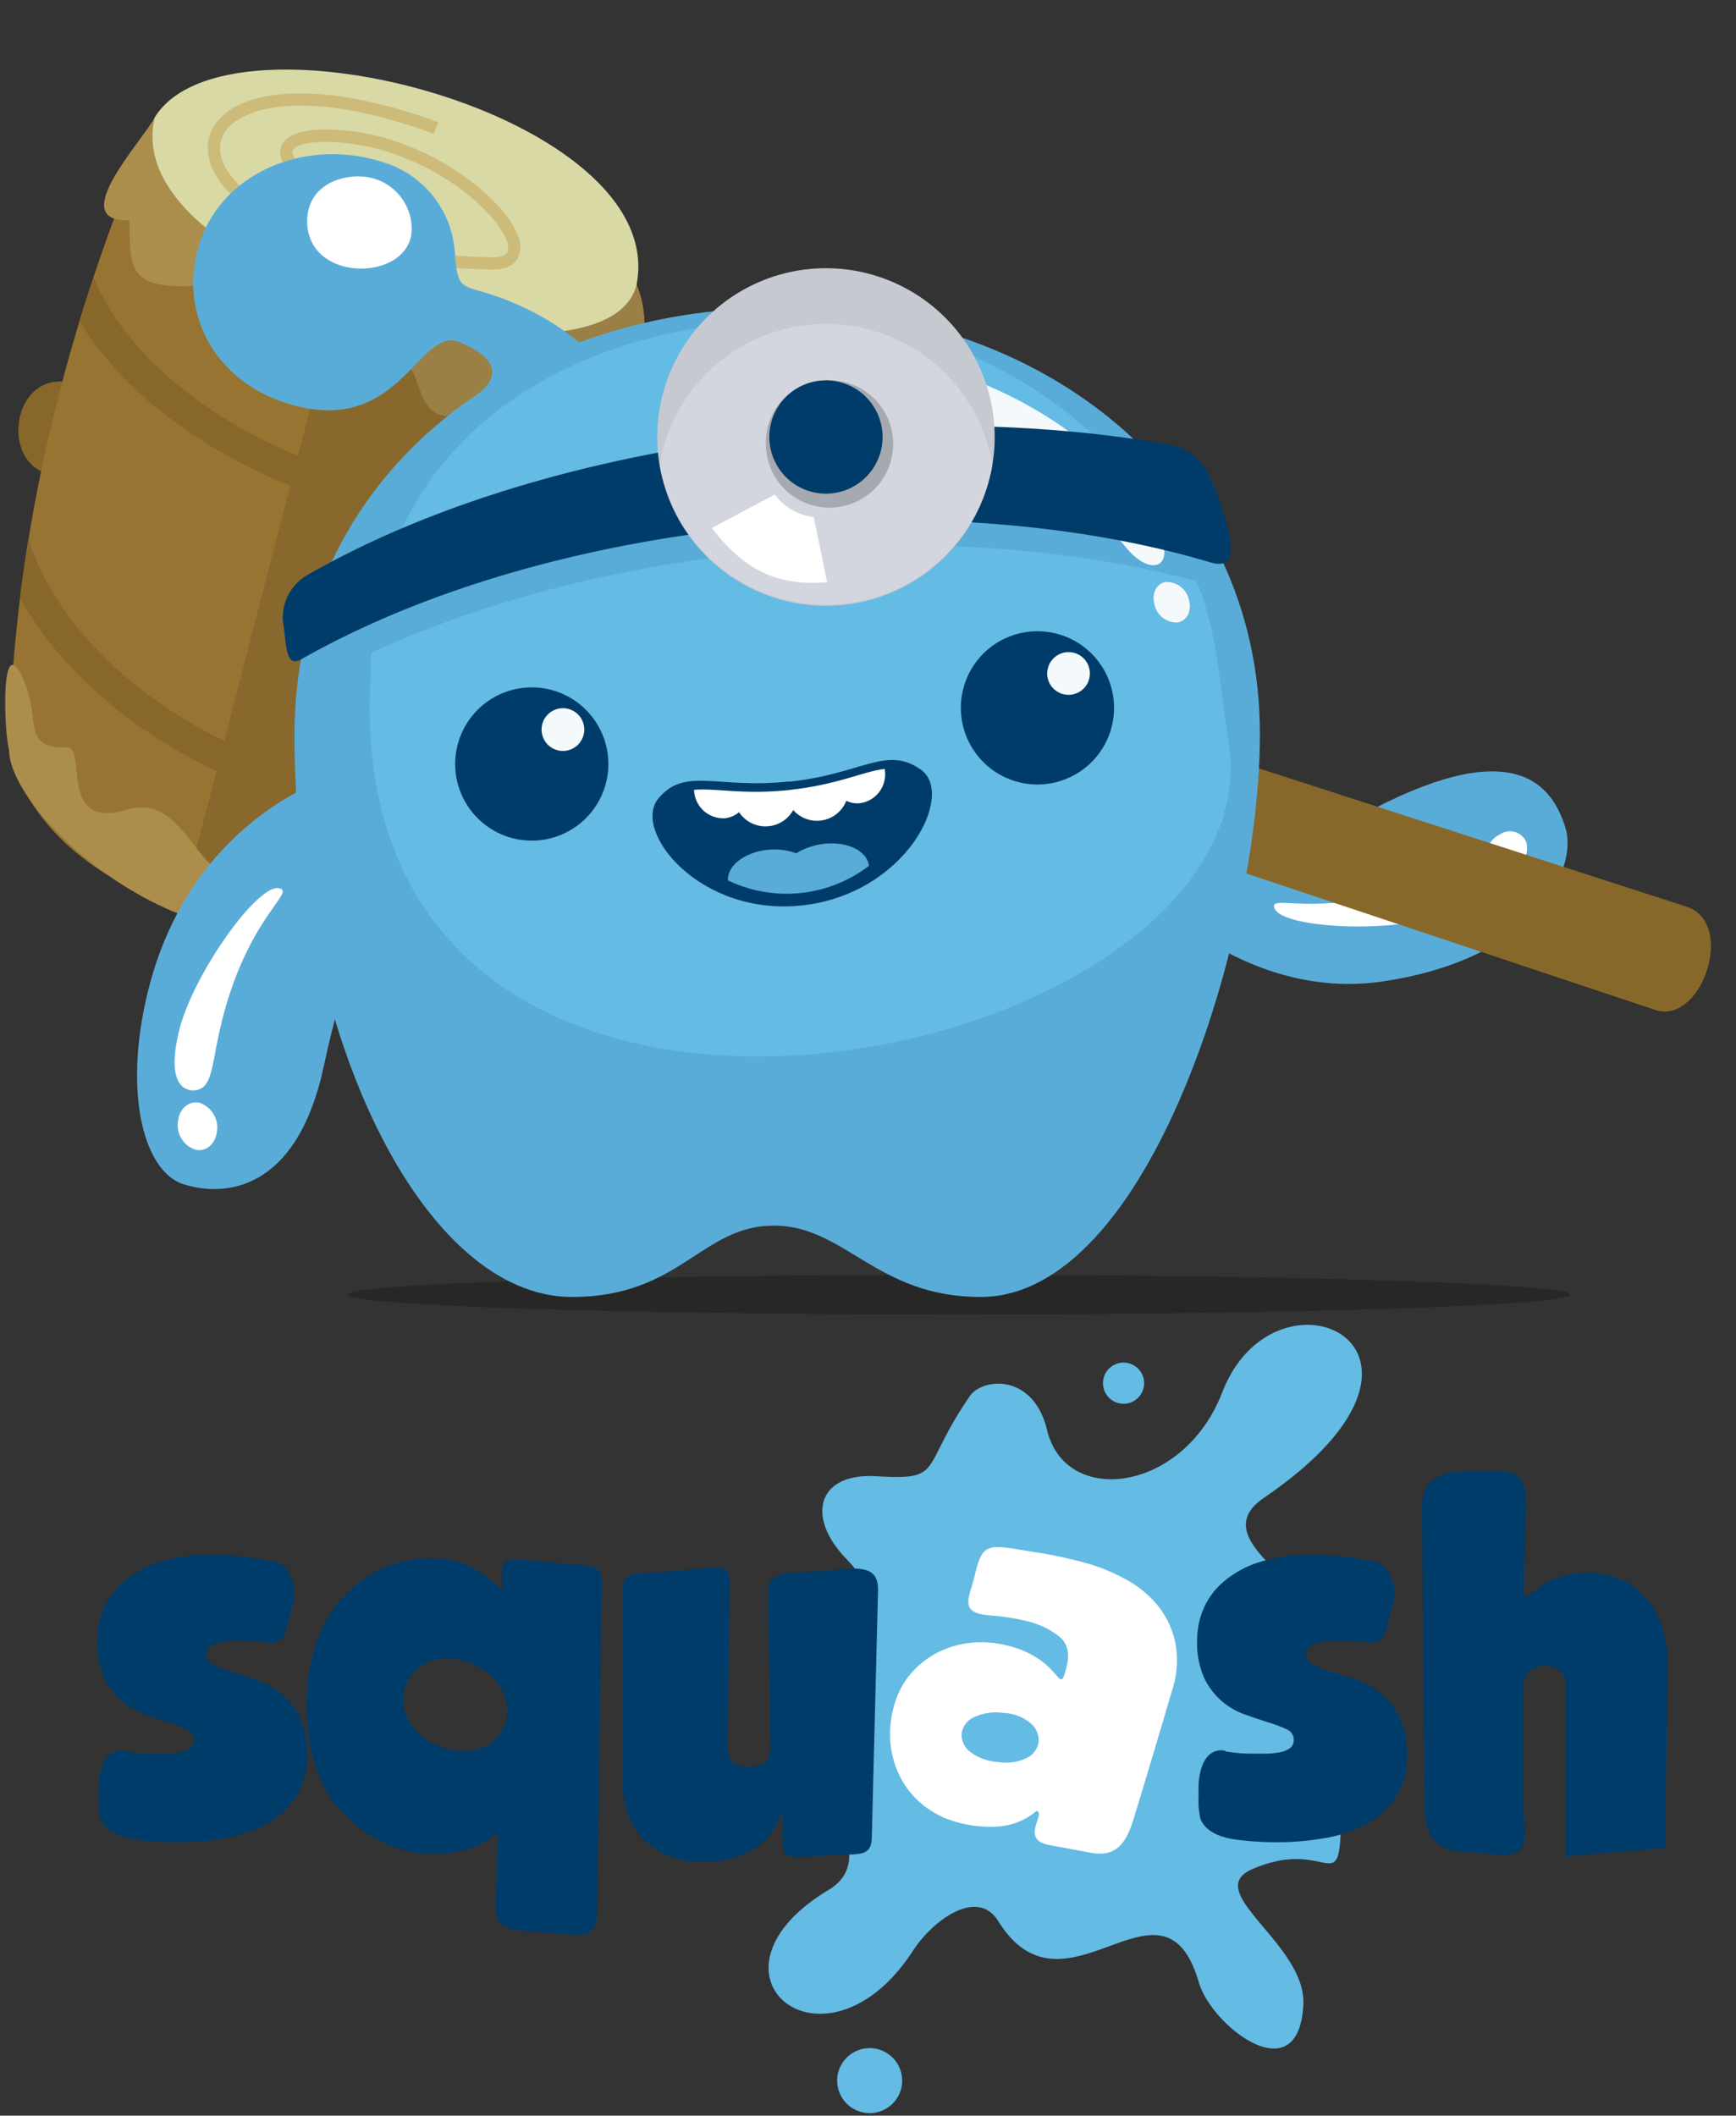 <svg xmlns="http://www.w3.org/2000/svg" viewBox="-0.67 -9 224.41 273.381"><rect x="-0.67" y="-9" width="224.41" height="273.381" fill="#333333" stroke="none"/><defs><style>.cls-1{fill:#5aacd8;}.cls-1,.cls-11,.cls-12,.cls-13,.cls-14,.cls-15,.cls-16,.cls-17,.cls-2,.cls-4,.cls-5,.cls-6,.cls-7,.cls-8,.cls-9{fill-rule:evenodd;}.cls-19,.cls-2{fill:#fff;}.cls-3,.cls-6{fill:#87682a;}.cls-4{fill:#987433;}.cls-5{fill:#89682e;}.cls-7{fill:#ab8e4b;}.cls-8{fill:#9a8044;}.cls-9{fill:#d9d9a6;}.cls-10{fill:#cdbb79;}.cls-11{opacity:0.24;}.cls-12{fill:#64bbe4;}.cls-13{fill:#f4fafb;}.cls-14,.cls-18{fill:#003c6a;}.cls-15{fill:#c6c9d0;}.cls-16{fill:#d3d6de;}.cls-17{fill:#a6aab0;}</style></defs><g id="Layer_2" data-name="Layer 2"><g id="Layer_1-2" data-name="Layer 1"><path class="cls-1" d="M142.14,97c.2-5.78,16.48,7.94,34.79-1.51s23.07-3,24.76,2.46S197.62,115,177.9,117.84s-36-15.12-35.76-20.89"/><path class="cls-2" d="M191.51,102.46a3.17,3.17,0,0,1,1.73-3.65,2.29,2.29,0,0,1,3.39,1,3.17,3.17,0,0,1-1.73,3.65c-1.41.74-2.93.31-3.39-1m-27.39,6c-1-2.23,5.28,1.48,18.47-3.25,4.7-1.69,6.7-3.13,8-1.29.57.79,1.38,3.18-5.24,5.43S165.24,110.9,164.12,108.43Z"/><path class="cls-3" d="M217.67,108.26c6.07,2.52,1.37,15.65-4.7,13.13L4.74,51.93C-.27,49.7,1.13,40,7.38,40.3Z"/><path class="cls-4" d="M81.62,27.79C79.13,5.25,35.54-7.35,19.35,6.14,7.94,32.37,1.07,60,.5,87.89c4.31,18.43,33.2,28.36,49.89,17.59C67.15,83.83,77.22,56.73,81.62,27.79"/><path class="cls-5" d="M81.62,27.79a19.15,19.15,0,0,0-1.69-6L43.1,29.58,22.75,108.26c9.37,2.77,19.84,2.25,27.64-2.78C67.15,83.83,77.22,56.73,81.62,27.79"/><path class="cls-6" d="M3,60.63c-.41,2.53-.78,5.07-1.09,7.61.52,1,1.08,1.89,1.7,2.81C8.44,78.36,16,84.71,24.46,89.22s18,7.18,26.82,7.18A38.65,38.65,0,0,0,57.11,96q1.47-2.3,2.87-4.66a33.13,33.13,0,0,1-8.72,1.11c-8.14,0-17-2.51-24.93-6.72S11.4,75.61,7,68.87A31.71,31.71,0,0,1,3,60.63"/><path class="cls-6" d="M11.42,26.8q-.95,2.84-1.81,5.69a38.49,38.49,0,0,0,3,4.26c5.58,6.94,14,12.73,23.23,16.61s19.5,5.86,28.81,5.21a41.77,41.77,0,0,0,10.5-2c.49-1.62,1-3.24,1.42-4.88a35,35,0,0,1-12.2,3c-8.6.6-18.12-1.26-26.79-4.89s-16.45-9-21.6-15.38a31.15,31.15,0,0,1-4.54-7.53"/><path class="cls-7" d="M.5,87.89c0,9.65,29.8,35.32,49.89,17.59,1.7-2.19,3.32-4.43,4.88-6.73-.52.18-.85.34-.86.33-2-4-7.64,6.42-8.49,4.73-2.68-5.31-12.67,1.68-17.76-.07-3.59-1.23-6-10.09-12.25-8.15-9.23,2.86-5.2-8-7.92-8-5.9.11-3.31-3.42-5.59-8.69-3.07-7.08-2.56,6.79-1.9,9"/><path class="cls-7" d="M81.62,27.79C79.13,5.25,35.54-7.35,19.35,6.14c-1.52,3-11.66,13.63-3.29,13.33.12,6.2-.49,9.33,10.13,8.33,4.43-.41,3.72,9.93,7.07,8.2,9.43-4.86,7.59,8.06,16.8,2.44,5.38-3.29.47,12.61,14.17,3.45,2.45-1.64,2.53,6.56,14.22,3.91,2.44-6,5.88-11.37,3.17-18"/><path class="cls-8" d="M81.62,27.79a19.15,19.15,0,0,0-1.69-6L43.1,29.58,41.19,37C43.28,39,45,41.52,50.06,38.44c5.38-3.29.47,12.61,14.17,3.45,2.45-1.64,2.53,6.56,14.22,3.91,2.44-6,5.88-11.37,3.17-18"/><path class="cls-9" d="M81.62,27.79C85.9,5.94,28.75-9,19.35,6.14c-5.27,21.33,58.37,37.4,62.27,21.65"/><path class="cls-10" d="M55.4,8.29C43.56,3.93,35.27,3.91,31,6,29,6.87,28,8.19,27.8,9.69s.59,3.33,2.34,5.12c4.48,4.59,15.09,9,32.68,9.44,1.15,0,1.81-.2,2.06-.61a2.11,2.11,0,0,0-.15-1.75,11.48,11.48,0,0,0-2.09-3.08c-4-4.5-12.5-9.63-21.66-9.45-2,0-3.19.39-3.67.9a.71.71,0,0,0-.14.69,3.19,3.19,0,0,0,1,1.32c2,1.82,6.42,3.63,12.35,4l-.1,1.59c-6.32-.41-11.1-2.41-13.32-4.42a4.74,4.74,0,0,1-1.44-2.07,2.2,2.2,0,0,1,.5-2.21c.76-.82,2.33-1.37,4.81-1.42,9.67-.19,18.6,5.23,22.87,10a12.75,12.75,0,0,1,2.38,3.54,3.48,3.48,0,0,1,0,3.16c-.55.92-1.68,1.44-3.47,1.39C44.72,25.35,33.71,20.76,29,15.93c-2.1-2.15-3-4.39-2.78-6.41s1.6-3.84,4.05-5C34.91,2.32,43.66,2.27,56,6.79Z"/><path class="cls-1" d="M58.29,90c2,.75-10.31,6.92-17.08,38.68C37.73,145,28.34,145.74,23,144s-7.89-12.64-4.24-26.07C25.48,93.19,49.07,86.63,58.29,90"/><path class="cls-2" d="M25.12,133.5a3.37,3.37,0,0,1,2.27,3.6c-.15,1.68-1.4,2.78-2.79,2.46a3.33,3.33,0,0,1-2.27-3.6c.14-1.67,1.39-2.77,2.79-2.46m10.2-27.73c2.55.36-4.3,3.85-7.56,18.26-1.17,5.14-1,7.73-3.41,7.87-1,0-3.61-.58-1.86-7.74S32.49,105.37,35.32,105.77Z"/><path class="cls-1" d="M65.39,30c5.46,2.27,9,5,13.44,9.64l-6.08,4.61c-1.61-1.68-13.28-1.06-11.55-2.41,3.45-2.69,1.28-5-1.84-6.35-5.89-3.44-7.72,12.2-22.69,7.7-10-3-14.47-12.36-11.41-21.14s13.61-13.3,23.57-10.1a13.08,13.08,0,0,1,9.31,11.94c.45,5.39,1,3.5,7.25,6.11"/><path class="cls-2" d="M45.77,13.81a6.78,6.78,0,0,1,6.78,6.77c0,6.82-13.51,7.17-13.51-1,0-3.74,3-5.79,6.73-5.79"/><path class="cls-11" d="M123.27,155.73c43.62,0,79,1.15,79,2.56s-35.35,2.57-79,2.57-79-1.15-79-2.57,35.35-2.56,79-2.56"/><path class="cls-1" d="M73.25,158.59c14,0,16.7-9.15,26-9.22s13.3,9.22,26.83,9.22c21.88,0,36.12-47,36.12-72.69,0-32.94-27.93-55.11-62.39-55.11S37.4,53,37.4,85.9c0,39,16.65,72.69,35.85,72.69"/><path class="cls-12" d="M154,66.1c2.67,6.36,3,13.42,4.14,20.63,6.83,42.43-114.9,68.3-110.92-7.9.06-1.18,0-2.34.11-3.47C78.64,60.86,122.17,57.56,154,66.1M102.48,32.35A56.09,56.09,0,0,1,144,50.57c-30.42-3.78-67.17.78-94.49,13.19C56.37,43.34,77.36,32.35,102.48,32.35Z"/><path class="cls-13" d="M150,66.21a2.93,2.93,0,0,1,3,2.22c.44,1.44-.19,2.77-1.41,3a2.92,2.92,0,0,1-3-2.23c-.44-1.43.19-2.77,1.4-3M100.71,49.13c-10.87,2.23-14.25-8.26-.5-11.58,17.22-4.15,41.66,7.07,49,22.52,2,4.12-1.1,5.66-4.43,1.54C135.54,50.19,119,45.39,100.71,49.13Z"/><path class="cls-14" d="M101.44,92c9.38-1,12.47-4.72,16.94-1.54s-1.91,16-15.25,17.52S81,98.39,84.42,94.2s7.65-1.19,17-2.23"/><path class="cls-1" d="M111.66,102.88a17.52,17.52,0,0,1-18.23,1.88c-.11-2.87,4.81-5,8.83-3.5,3.79-2.33,9-1.28,9.4,1.62"/><path class="cls-2" d="M101.56,93.05c6.14-.68,9.37-2.38,12.15-2.69a.77.77,0,0,1,0,.15,3.76,3.76,0,0,1-3.16,4.27,3.32,3.32,0,0,1-1.82-.3,4.08,4.08,0,0,1-6.86,1.19,4.1,4.1,0,0,1-7,.28,3.48,3.48,0,0,1-1.81.78,3.77,3.77,0,0,1-4-3.49,1.1,1.1,0,0,1,0-.18c2.78-.25,6.38.67,12.52,0"/><path class="cls-14" d="M132.34,72.63a9.9,9.9,0,1,1-8.74,10.92,9.89,9.89,0,0,1,8.74-10.92"/><path class="cls-13" d="M137.15,75.28a2.76,2.76,0,1,1-2.44,3,2.78,2.78,0,0,1,2.44-3"/><path class="cls-14" d="M67,79.88A9.9,9.9,0,1,1,58.23,90.8,9.9,9.9,0,0,1,67,79.88"/><path class="cls-13" d="M71.79,82.53a2.76,2.76,0,1,1-2.44,3,2.76,2.76,0,0,1,2.44-3"/><path class="cls-14" d="M38.24,76.21C70.7,57.77,121.08,53.3,155.84,63.68c3.83,1.14,2.81-3.33.8-8.84-1.23-3.34-2.66-5.77-6.19-6.39C115.2,42.2,68.82,48.14,38.94,65.38A6.33,6.33,0,0,0,36,72c.36,2.45.29,5.31,2.23,4.21"/><path class="cls-15" d="M106.1,25.66a21.81,21.81,0,1,1-21.81,21.8,21.8,21.8,0,0,1,21.81-21.8"/><path class="cls-16" d="M127.61,51a21.81,21.81,0,0,1-43,0,21.81,21.81,0,0,1,43,0"/><path class="cls-17" d="M106.1,40.15a8.23,8.23,0,1,1-7.77,8.22,8,8,0,0,1,7.77-8.22"/><path class="cls-14" d="M106.1,40.15a7.32,7.32,0,1,1-7.32,7.31,7.31,7.31,0,0,1,7.32-7.31"/><path class="cls-2" d="M99.48,54.91l-8.14,4.32c4.08,5.19,8.06,7.55,14.91,7l-1.73-8.43a7.18,7.18,0,0,1-5-2.86"/><path class="cls-12" d="M144.56,167.07a2.66,2.66,0,1,1-2.65,2.65,2.66,2.66,0,0,1,2.65-2.65m-32.82,88.58a4.2,4.2,0,1,1-4.19,4.19A4.2,4.2,0,0,1,111.74,255.65Zm.85-73.9c8.9.52,5.54-.78,12.09-10.33,1.65-2.41,8.22-3,10,4.35,2.38,10,17.64,8.12,22.65-4.86,6.94-17.95,33.55-5.59,5.38,13.64-8.69,5.93,10.12,12.36,5.36,17.74-6.89,7.77,4.63,13.28,4.63,20.63,0,15.38-.81,5-11.45,9.59-6.79,2.9,7,9.68,6.56,17.56-.61,11.51-11.87,2.72-13.5-2.89-4.66-16-17.27,6-25.94-7.94-2.73-4.41-8.55,0-11,3.8-11.38,17.54-29,3-10.9-7.85,6.78-4.06-1.3-13.5-3.91-17.28-10.89-15.81,17.9-13.3,6.12-25.54C103.58,187.1,104.88,181.31,112.59,181.75Z"/><path class="cls-18" d="M15.5,217.3a20.35,20.35,0,0,0,3.61.3l1.79,0a10.68,10.68,0,0,0,1.7-.18,3.39,3.39,0,0,0,1.27-.51,1.27,1.27,0,0,0,.51-1.1,1.45,1.45,0,0,0-.94-1.36,16.44,16.44,0,0,0-2.3-.88c-.91-.28-1.91-.62-3-1a9.73,9.73,0,0,1-3-1.7,9.15,9.15,0,0,1-2.31-3,11.09,11.09,0,0,1-.94-4.91,10.35,10.35,0,0,1,.79-4,9.52,9.52,0,0,1,2.55-3.51,13.3,13.3,0,0,1,4.55-2.55,20.45,20.45,0,0,1,6.73-1q1.51,0,3,.12t2.88.33l2.52.43c1.77.33,3,3.44,2.28,5.51-.88,2.72-.66,5.39-3.32,4.95a19.3,19.3,0,0,0-3.15-.24l-1.15,0a10.62,10.62,0,0,0-1.58.18,4.05,4.05,0,0,0-1.39.52,1.08,1.08,0,0,0-.61,1,1.55,1.55,0,0,0,1,1.45,15.21,15.21,0,0,0,2.4.91c.95.28,2,.63,3.12,1a11.1,11.1,0,0,1,3.12,1.73,9.09,9.09,0,0,1,2.4,3,10.69,10.69,0,0,1,1,4.91,9.77,9.77,0,0,1-1.43,5.46,10.51,10.51,0,0,1-3.76,3.49,17,17,0,0,1-5.36,1.85,36,36,0,0,1-6.31.55,41.05,41.05,0,0,1-5-.31c-2.54-.31-4.18-1.17-4.83-2.65a10.52,10.52,0,0,1-.25-3.16c-.19-3.06.76-6.2,3.44-5.71"/><path class="cls-19" d="M129,212.34a6.54,6.54,0,0,0-3.61.49,2.71,2.71,0,0,0-1.74,2.11,2.74,2.74,0,0,0,1.11,2.44,6.63,6.63,0,0,0,3.59,1.3,6.11,6.11,0,0,0,3.75-.55,2.66,2.66,0,0,0,1.5-2.14,2.83,2.83,0,0,0-1-2.27,5.65,5.65,0,0,0-3.63-1.38M133.33,225a8.54,8.54,0,0,1-4.79,2,15.56,15.56,0,0,1-5.41-.52,12.06,12.06,0,0,1-4.17-2,11.3,11.3,0,0,1-3-3.38,12.15,12.15,0,0,1-1.48-4.43,13,13,0,0,1,.4-5.16,10.62,10.62,0,0,1,2.09-4.13,11.59,11.59,0,0,1,3.45-2.79,12.07,12.07,0,0,1,4.38-1.31,13.61,13.61,0,0,1,5,.42,11.77,11.77,0,0,1,4.27,2c2.48,1.94,2.36,3.6,3.09.86.48-1.78.21-3.11-.79-4a10.5,10.5,0,0,0-4.28-2.08,28.64,28.64,0,0,0-4.89-.75c-4.08-.36-2.5-2.3-1.81-5.39,1-4.28,1.87-3.71,7.84-2.76a58.65,58.65,0,0,1,6.23,1.32,24.14,24.14,0,0,1,5.37,2.16,13.79,13.79,0,0,1,4.2,3.45,11.27,11.27,0,0,1,2.23,4.75,12.42,12.42,0,0,1-.41,6.16c-1.82,6.17-3,10.12-4.88,16.29-1,3.43-2.3,5.3-5.62,4.7l-5.37-1C131.1,228.72,134.62,225.33,133.33,225Z"/><path class="cls-18" d="M157.69,217.3a20.35,20.35,0,0,0,3.61.3l1.79,0a10.68,10.68,0,0,0,1.7-.18,3.32,3.32,0,0,0,1.27-.51,1.27,1.27,0,0,0,.51-1.1,1.45,1.45,0,0,0-.93-1.36,17.13,17.13,0,0,0-2.31-.88c-.91-.28-1.91-.62-3-1a9.73,9.73,0,0,1-3-1.7,9.15,9.15,0,0,1-2.31-3,11.09,11.09,0,0,1-.94-4.91,10.54,10.54,0,0,1,.79-4,9.52,9.52,0,0,1,2.55-3.51,13.3,13.3,0,0,1,4.55-2.55,20.45,20.45,0,0,1,6.73-1q1.52,0,3,.12t2.88.33l2.52.43c1.77.33,3,3.44,2.28,5.51-.88,2.72-.66,5.39-3.31,4.95a19.51,19.51,0,0,0-3.16-.24l-1.15,0a10.62,10.62,0,0,0-1.58.18,4.05,4.05,0,0,0-1.39.52,1.08,1.08,0,0,0-.61,1,1.56,1.56,0,0,0,1,1.45,15.21,15.21,0,0,0,2.4.91c.95.28,2,.63,3.12,1a11.1,11.1,0,0,1,3.12,1.73,9.09,9.09,0,0,1,2.4,3,10.69,10.69,0,0,1,1,4.91,9.77,9.77,0,0,1-1.42,5.46,10.62,10.62,0,0,1-3.77,3.49,17,17,0,0,1-5.36,1.85,36,36,0,0,1-6.31.55,41.18,41.18,0,0,1-5-.31c-2.54-.31-4.18-1.17-4.83-2.65a10.52,10.52,0,0,1-.25-3.16c-.19-3.06.76-6.2,3.44-5.71"/><path class="cls-18" d="M100.48,225.27h-.12a8.56,8.56,0,0,1-3.9,4.87,12.83,12.83,0,0,1-6.21,1.43,10.52,10.52,0,0,1-7.58-2.77c-1.93-1.85-2.9-4.55-2.9-8.08V196.84c0-2.86,1.43-2.44,4.36-2.68l5.56-.45c2.31-.18,4-.66,4,1.69-.11,7-.21,14-.34,21.08a2.72,2.72,0,0,0,.65,2.15,3.25,3.25,0,0,0,2.22.65,3.13,3.13,0,0,0,2-.62,2.43,2.43,0,0,0,.71-2.12l-.33-19.71c0-2.87,2.26-2.5,5.23-2.73l4.42-.34c2.87-.23,4.65,0,4.58,2.79-.27,10.85-.53,20.95-.8,31.7,0,2.05-.86,2.3-2.69,2.38l-5.27.23c-2.14.09-3.58.52-3.58-1.61v-4"/><path class="cls-18" d="M43.08,224.62a17.53,17.53,0,0,0,5.46,4.31,15.17,15.17,0,0,0,7,1.62,17,17,0,0,0,4.14-.56,8.68,8.68,0,0,0,4-2.25c-.11,3.39-.18,5.91-.28,9.3-.08,2.5.92,3.21,3.29,3.41l6.7.57c2.49.21,3.09-.77,3.12-3,.21-14.46.38-25.88.58-40.45,0-2.93.56-4.08-2.34-4.33l-6-.52c-2.18-.19-4.54-.84-4.54,1.22v2.63a13.61,13.61,0,0,0-4.15-3.21,11.8,11.8,0,0,0-5.15-1A14.28,14.28,0,0,0,48.07,194a16.71,16.71,0,0,0-5.24,4.34c-5,6.27-5.45,19.61.25,26.32m12.63-8.17a7,7,0,0,1-3.77-3.68,5.27,5.27,0,0,1,3.43-7.27,7.21,7.21,0,0,1,5.21.59,7.49,7.49,0,0,1,3.87,3.72A5.32,5.32,0,0,1,63,216.05a5.49,5.49,0,0,1-2,1,7.24,7.24,0,0,1-2.49.18A8.08,8.08,0,0,1,55.71,216.45Z"/><path class="cls-18" d="M197.72,196.59a8.31,8.31,0,0,1,2.25-1.47,11,11,0,0,1,4.48-.88,10.61,10.61,0,0,1,4.52.91,9.15,9.15,0,0,1,3.31,2.55,11.51,11.51,0,0,1,2,3.85,14.7,14.7,0,0,1,.63,4.76l-.36,23.47-12.8,1.09V208.73a2.43,2.43,0,0,0-.72-1.76,2.66,2.66,0,0,0-1.94-.72,2.94,2.94,0,0,0-2,.69,2.38,2.38,0,0,0-.82,1.91v14.26c0,5.32,1.31,7.93-3.42,7.53l-5.15-.45c-2.87-.24-4.19-2.4-4.22-5.64-.11-13.43-.22-25.53-.34-38.73,0-5.16,4.41-4.75,9.85-4.75,4.18,0,3.62,3,3.52,7.09-.09,3.75-.08,3.08-.14,5.85-.08,3.15-.3,4,1.29,2.58"/></g></g></svg>